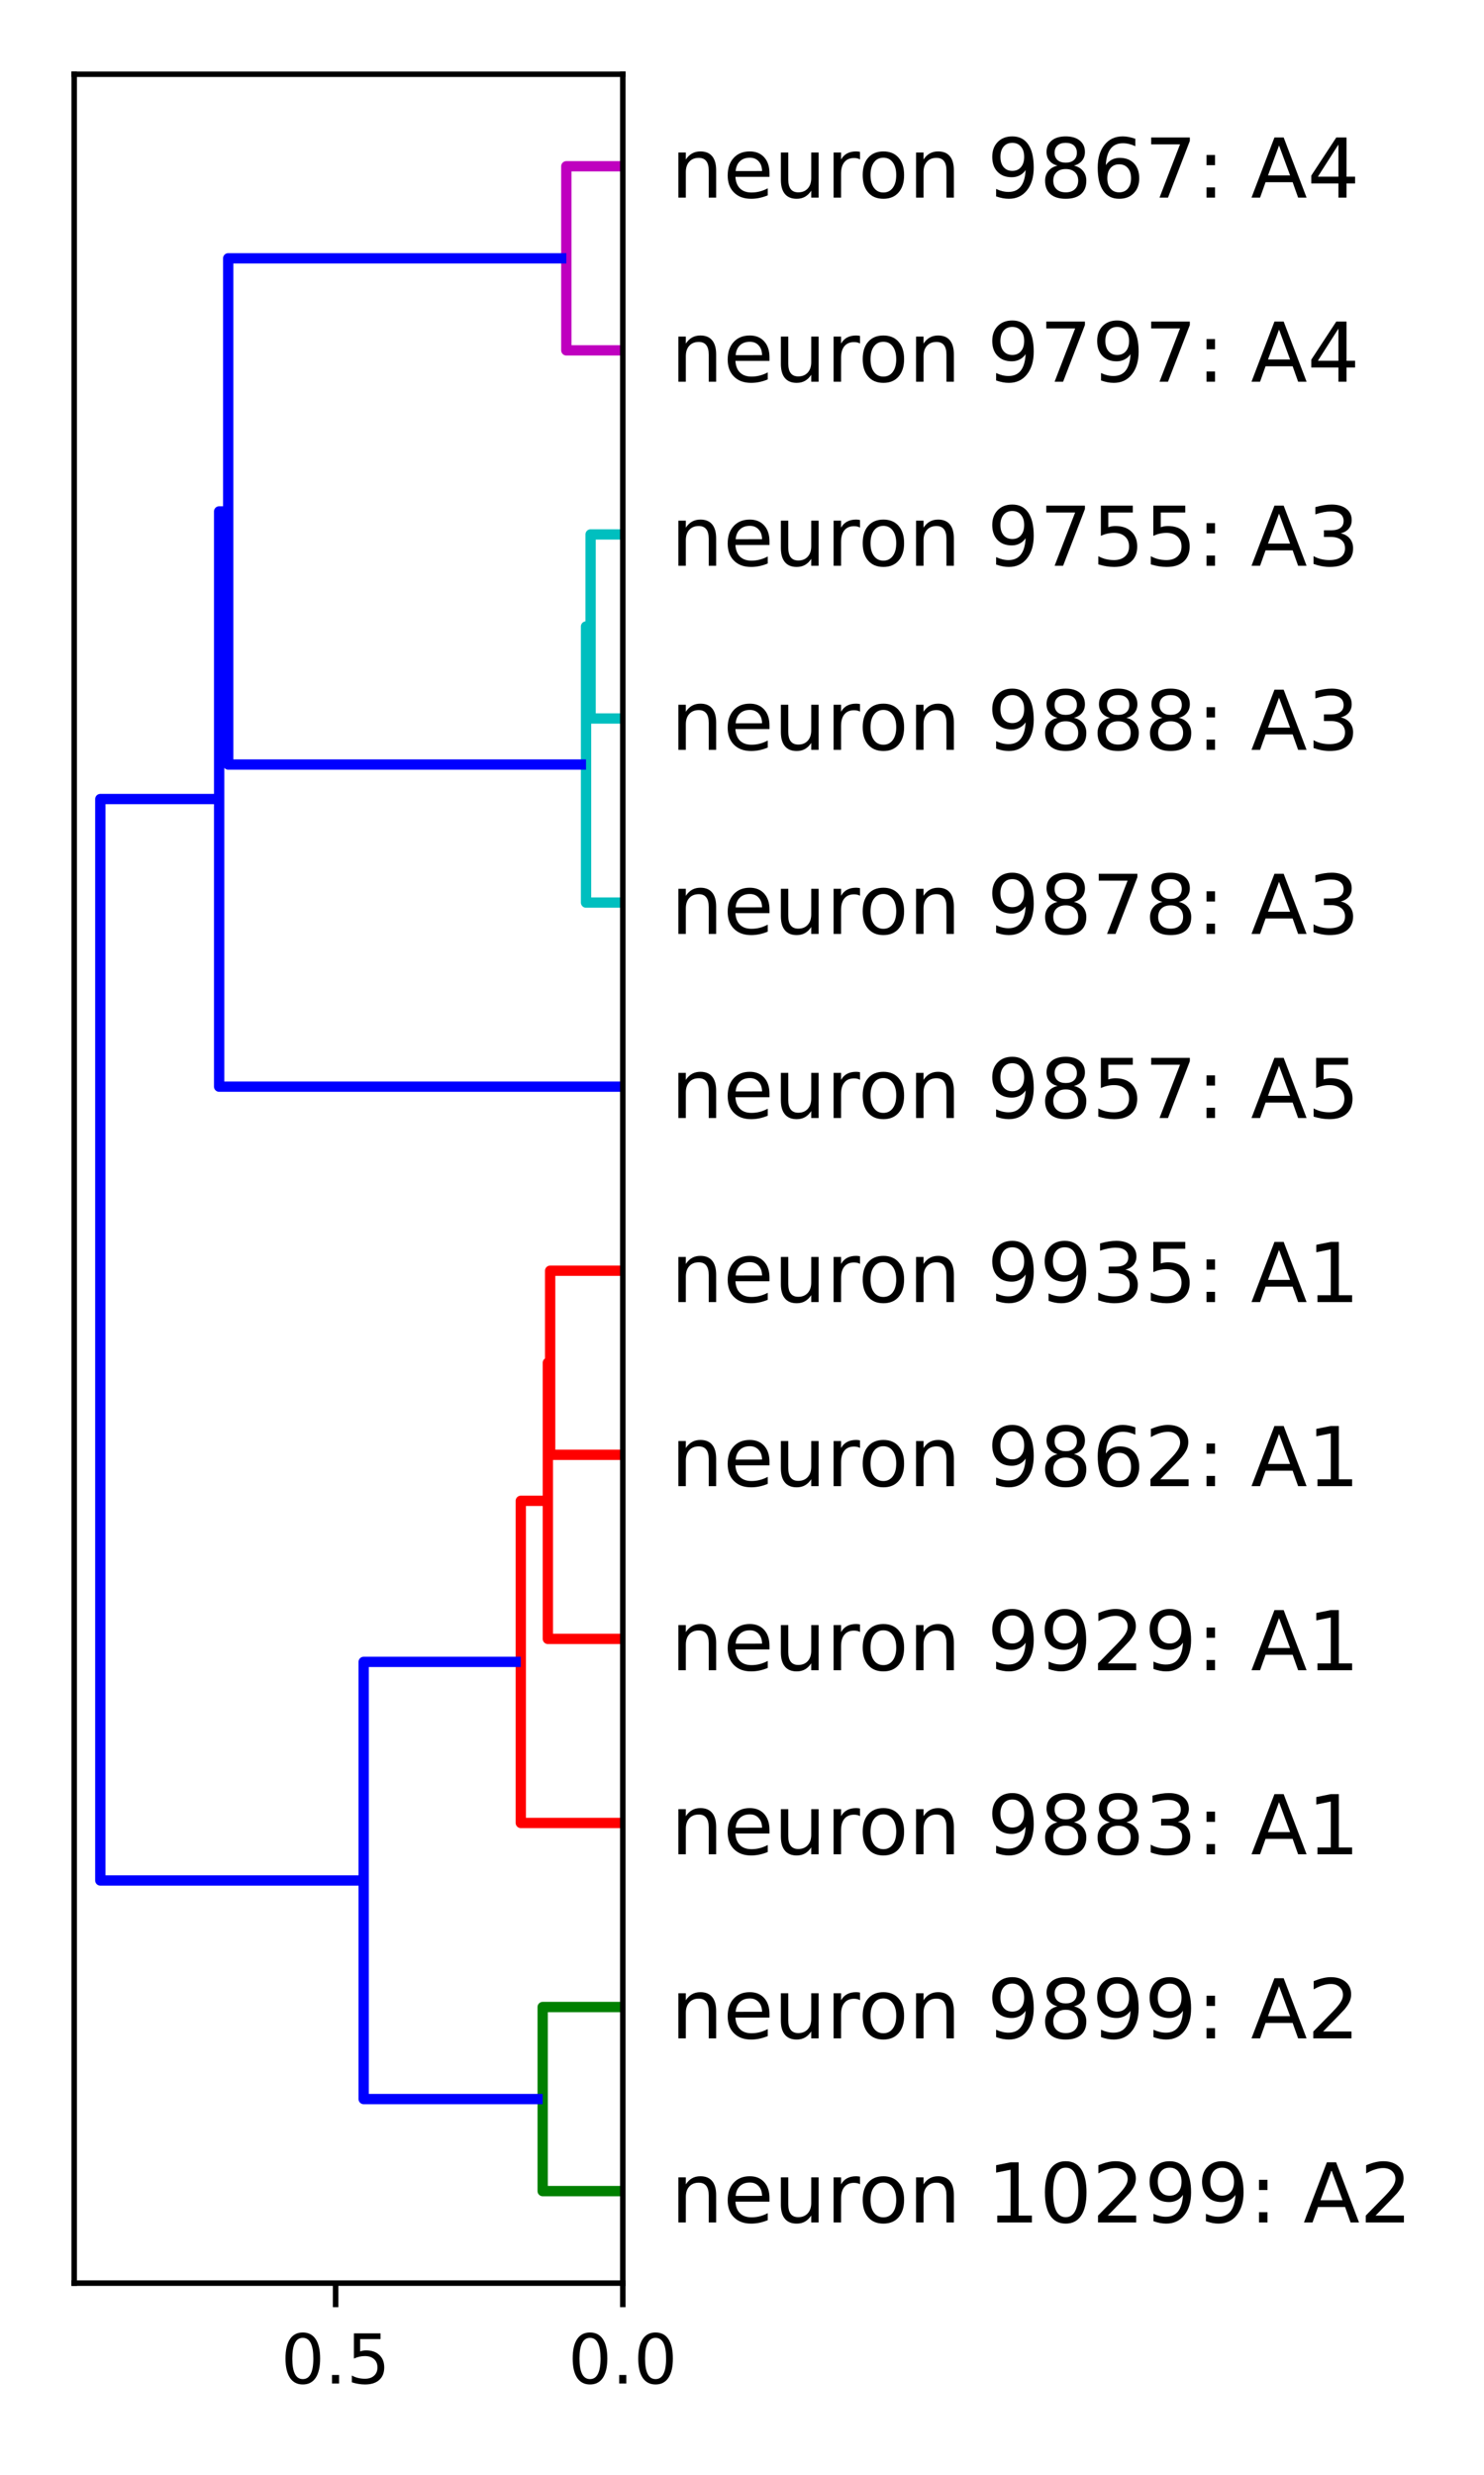 <?xml version="1.0" encoding="utf-8" standalone="no"?>
<!DOCTYPE svg PUBLIC "-//W3C//DTD SVG 1.1//EN"
  "http://www.w3.org/Graphics/SVG/1.1/DTD/svg11.dtd">
<!-- Created with matplotlib (https://matplotlib.org/) -->
<svg height="360pt" version="1.1" viewBox="0 0 216 360" width="216pt" xmlns="http://www.w3.org/2000/svg" xmlns:xlink="http://www.w3.org/1999/xlink">
 <defs>
  <style type="text/css">*{stroke-linecap:butt;stroke-linejoin:round;}</style>
 </defs>
 <g id="figure_1">
  <g id="patch_1">
   <path d="M 0 360 
L 216 360 
L 216 0 
L 0 0 
z
" style="fill:#ffffff;"/>
  </g>
  <g id="axes_1">
   <g id="patch_2">
    <path d="M 10.8 332.12 
L 90.65 332.12 
L 90.65 10.8 
L 10.8 10.8 
z
" style="fill:#ffffff;"/>
   </g>
   <g id="matplotlib.axis_1">
    <g id="xtick_1">
     <g id="line2d_1">
      <defs>
       <path d="M 0 0 
L 0 3.5 
" id="m637ecc95ac" style="stroke:#000000;stroke-width:0.8;"/>
      </defs>
      <g>
       <use style="stroke:#000000;stroke-width:0.8;" x="90.65" xlink:href="#m637ecc95ac" y="332.12"/>
      </g>
     </g>
     <g id="text_1">
      <!-- 0.0 -->
      <g transform="translate(82.698 346.718)scale(0.1 -0.1)">
       <defs>
        <path d="M 31.781 66.406 
Q 24.172 66.406 20.328 58.906 
Q 16.5 51.422 16.5 36.375 
Q 16.5 21.391 20.328 13.891 
Q 24.172 6.391 31.781 6.391 
Q 39.453 6.391 43.281 13.891 
Q 47.125 21.391 47.125 36.375 
Q 47.125 51.422 43.281 58.906 
Q 39.453 66.406 31.781 66.406 
z
M 31.781 74.219 
Q 44.047 74.219 50.516 64.516 
Q 56.984 54.828 56.984 36.375 
Q 56.984 17.969 50.516 8.266 
Q 44.047 -1.422 31.781 -1.422 
Q 19.531 -1.422 13.062 8.266 
Q 6.594 17.969 6.594 36.375 
Q 6.594 54.828 13.062 64.516 
Q 19.531 74.219 31.781 74.219 
z
" id="DejaVuSans-48"/>
        <path d="M 10.688 12.406 
L 21 12.406 
L 21 0 
L 10.688 0 
z
" id="DejaVuSans-46"/>
       </defs>
       <use xlink:href="#DejaVuSans-48"/>
       <use x="63.623" xlink:href="#DejaVuSans-46"/>
       <use x="95.41" xlink:href="#DejaVuSans-48"/>
      </g>
     </g>
    </g>
    <g id="xtick_2">
     <g id="line2d_2">
      <g>
       <use style="stroke:#000000;stroke-width:0.8;" x="48.847" xlink:href="#m637ecc95ac" y="332.12"/>
      </g>
     </g>
     <g id="text_2">
      <!-- 0.5 -->
      <g transform="translate(40.896 346.718)scale(0.1 -0.1)">
       <defs>
        <path d="M 10.797 72.906 
L 49.516 72.906 
L 49.516 64.594 
L 19.828 64.594 
L 19.828 46.734 
Q 21.969 47.469 24.109 47.828 
Q 26.266 48.188 28.422 48.188 
Q 40.625 48.188 47.75 41.5 
Q 54.891 34.812 54.891 23.391 
Q 54.891 11.625 47.562 5.094 
Q 40.234 -1.422 26.906 -1.422 
Q 22.312 -1.422 17.547 -0.641 
Q 12.797 0.141 7.719 1.703 
L 7.719 11.625 
Q 12.109 9.234 16.797 8.062 
Q 21.484 6.891 26.703 6.891 
Q 35.156 6.891 40.078 11.328 
Q 45.016 15.766 45.016 23.391 
Q 45.016 31 40.078 35.438 
Q 35.156 39.891 26.703 39.891 
Q 22.75 39.891 18.812 39.016 
Q 14.891 38.141 10.797 36.281 
z
" id="DejaVuSans-53"/>
       </defs>
       <use xlink:href="#DejaVuSans-48"/>
       <use x="63.623" xlink:href="#DejaVuSans-46"/>
       <use x="95.41" xlink:href="#DejaVuSans-53"/>
      </g>
     </g>
    </g>
   </g>
   <g id="matplotlib.axis_2">
    <g id="ytick_1">
     <g id="text_3">
      <!-- neuron 10299: A2 -->
      <g transform="translate(97.65 323.291)scale(0.12 -0.12)">
       <defs>
        <path d="M 54.891 33.016 
L 54.891 0 
L 45.906 0 
L 45.906 32.719 
Q 45.906 40.484 42.875 44.328 
Q 39.844 48.188 33.797 48.188 
Q 26.516 48.188 22.312 43.547 
Q 18.109 38.922 18.109 30.906 
L 18.109 0 
L 9.078 0 
L 9.078 54.688 
L 18.109 54.688 
L 18.109 46.188 
Q 21.344 51.125 25.703 53.562 
Q 30.078 56 35.797 56 
Q 45.219 56 50.047 50.172 
Q 54.891 44.344 54.891 33.016 
z
" id="DejaVuSans-110"/>
        <path d="M 56.203 29.594 
L 56.203 25.203 
L 14.891 25.203 
Q 15.484 15.922 20.484 11.062 
Q 25.484 6.203 34.422 6.203 
Q 39.594 6.203 44.453 7.469 
Q 49.312 8.734 54.109 11.281 
L 54.109 2.781 
Q 49.266 0.734 44.188 -0.344 
Q 39.109 -1.422 33.891 -1.422 
Q 20.797 -1.422 13.156 6.188 
Q 5.516 13.812 5.516 26.812 
Q 5.516 40.234 12.766 48.109 
Q 20.016 56 32.328 56 
Q 43.359 56 49.781 48.891 
Q 56.203 41.797 56.203 29.594 
z
M 47.219 32.234 
Q 47.125 39.594 43.094 43.984 
Q 39.062 48.391 32.422 48.391 
Q 24.906 48.391 20.391 44.141 
Q 15.875 39.891 15.188 32.172 
z
" id="DejaVuSans-101"/>
        <path d="M 8.5 21.578 
L 8.5 54.688 
L 17.484 54.688 
L 17.484 21.922 
Q 17.484 14.156 20.5 10.266 
Q 23.531 6.391 29.594 6.391 
Q 36.859 6.391 41.078 11.031 
Q 45.312 15.672 45.312 23.688 
L 45.312 54.688 
L 54.297 54.688 
L 54.297 0 
L 45.312 0 
L 45.312 8.406 
Q 42.047 3.422 37.719 1 
Q 33.406 -1.422 27.688 -1.422 
Q 18.266 -1.422 13.375 4.438 
Q 8.5 10.297 8.5 21.578 
z
M 31.109 56 
z
" id="DejaVuSans-117"/>
        <path d="M 41.109 46.297 
Q 39.594 47.172 37.812 47.578 
Q 36.031 48 33.891 48 
Q 26.266 48 22.188 43.047 
Q 18.109 38.094 18.109 28.812 
L 18.109 0 
L 9.078 0 
L 9.078 54.688 
L 18.109 54.688 
L 18.109 46.188 
Q 20.953 51.172 25.484 53.578 
Q 30.031 56 36.531 56 
Q 37.453 56 38.578 55.875 
Q 39.703 55.766 41.062 55.516 
z
" id="DejaVuSans-114"/>
        <path d="M 30.609 48.391 
Q 23.391 48.391 19.188 42.75 
Q 14.984 37.109 14.984 27.297 
Q 14.984 17.484 19.156 11.844 
Q 23.344 6.203 30.609 6.203 
Q 37.797 6.203 41.984 11.859 
Q 46.188 17.531 46.188 27.297 
Q 46.188 37.016 41.984 42.703 
Q 37.797 48.391 30.609 48.391 
z
M 30.609 56 
Q 42.328 56 49.016 48.375 
Q 55.719 40.766 55.719 27.297 
Q 55.719 13.875 49.016 6.219 
Q 42.328 -1.422 30.609 -1.422 
Q 18.844 -1.422 12.172 6.219 
Q 5.516 13.875 5.516 27.297 
Q 5.516 40.766 12.172 48.375 
Q 18.844 56 30.609 56 
z
" id="DejaVuSans-111"/>
        <path id="DejaVuSans-32"/>
        <path d="M 12.406 8.297 
L 28.516 8.297 
L 28.516 63.922 
L 10.984 60.406 
L 10.984 69.391 
L 28.422 72.906 
L 38.281 72.906 
L 38.281 8.297 
L 54.391 8.297 
L 54.391 0 
L 12.406 0 
z
" id="DejaVuSans-49"/>
        <path d="M 19.188 8.297 
L 53.609 8.297 
L 53.609 0 
L 7.328 0 
L 7.328 8.297 
Q 12.938 14.109 22.625 23.891 
Q 32.328 33.688 34.812 36.531 
Q 39.547 41.844 41.422 45.531 
Q 43.312 49.219 43.312 52.781 
Q 43.312 58.594 39.234 62.25 
Q 35.156 65.922 28.609 65.922 
Q 23.969 65.922 18.812 64.312 
Q 13.672 62.703 7.812 59.422 
L 7.812 69.391 
Q 13.766 71.781 18.938 73 
Q 24.125 74.219 28.422 74.219 
Q 39.75 74.219 46.484 68.547 
Q 53.219 62.891 53.219 53.422 
Q 53.219 48.922 51.531 44.891 
Q 49.859 40.875 45.406 35.406 
Q 44.188 33.984 37.641 27.219 
Q 31.109 20.453 19.188 8.297 
z
" id="DejaVuSans-50"/>
        <path d="M 10.984 1.516 
L 10.984 10.5 
Q 14.703 8.734 18.5 7.812 
Q 22.312 6.891 25.984 6.891 
Q 35.75 6.891 40.891 13.453 
Q 46.047 20.016 46.781 33.406 
Q 43.953 29.203 39.594 26.953 
Q 35.25 24.703 29.984 24.703 
Q 19.047 24.703 12.672 31.312 
Q 6.297 37.938 6.297 49.422 
Q 6.297 60.641 12.938 67.422 
Q 19.578 74.219 30.609 74.219 
Q 43.266 74.219 49.922 64.516 
Q 56.594 54.828 56.594 36.375 
Q 56.594 19.141 48.406 8.859 
Q 40.234 -1.422 26.422 -1.422 
Q 22.703 -1.422 18.891 -0.688 
Q 15.094 0.047 10.984 1.516 
z
M 30.609 32.422 
Q 37.25 32.422 41.125 36.953 
Q 45.016 41.5 45.016 49.422 
Q 45.016 57.281 41.125 61.844 
Q 37.25 66.406 30.609 66.406 
Q 23.969 66.406 20.094 61.844 
Q 16.219 57.281 16.219 49.422 
Q 16.219 41.5 20.094 36.953 
Q 23.969 32.422 30.609 32.422 
z
" id="DejaVuSans-57"/>
        <path d="M 11.719 12.406 
L 22.016 12.406 
L 22.016 0 
L 11.719 0 
z
M 11.719 51.703 
L 22.016 51.703 
L 22.016 39.312 
L 11.719 39.312 
z
" id="DejaVuSans-58"/>
        <path d="M 34.188 63.188 
L 20.797 26.906 
L 47.609 26.906 
z
M 28.609 72.906 
L 39.797 72.906 
L 67.578 0 
L 57.328 0 
L 50.688 18.703 
L 17.828 18.703 
L 11.188 0 
L 0.781 0 
z
" id="DejaVuSans-65"/>
       </defs>
       <use xlink:href="#DejaVuSans-110"/>
       <use x="63.379" xlink:href="#DejaVuSans-101"/>
       <use x="124.902" xlink:href="#DejaVuSans-117"/>
       <use x="188.281" xlink:href="#DejaVuSans-114"/>
       <use x="227.145" xlink:href="#DejaVuSans-111"/>
       <use x="288.326" xlink:href="#DejaVuSans-110"/>
       <use x="351.705" xlink:href="#DejaVuSans-32"/>
       <use x="383.492" xlink:href="#DejaVuSans-49"/>
       <use x="447.115" xlink:href="#DejaVuSans-48"/>
       <use x="510.738" xlink:href="#DejaVuSans-50"/>
       <use x="574.361" xlink:href="#DejaVuSans-57"/>
       <use x="637.984" xlink:href="#DejaVuSans-57"/>
       <use x="701.607" xlink:href="#DejaVuSans-58"/>
       <use x="735.299" xlink:href="#DejaVuSans-32"/>
       <use x="767.086" xlink:href="#DejaVuSans-65"/>
       <use x="835.494" xlink:href="#DejaVuSans-50"/>
      </g>
     </g>
    </g>
    <g id="ytick_2">
     <g id="text_4">
      <!-- neuron 9899: A2 -->
      <g transform="translate(97.65 296.514)scale(0.12 -0.12)">
       <defs>
        <path d="M 31.781 34.625 
Q 24.75 34.625 20.719 30.859 
Q 16.703 27.094 16.703 20.516 
Q 16.703 13.922 20.719 10.156 
Q 24.75 6.391 31.781 6.391 
Q 38.812 6.391 42.859 10.172 
Q 46.922 13.969 46.922 20.516 
Q 46.922 27.094 42.891 30.859 
Q 38.875 34.625 31.781 34.625 
z
M 21.922 38.812 
Q 15.578 40.375 12.031 44.719 
Q 8.5 49.078 8.5 55.328 
Q 8.5 64.062 14.719 69.141 
Q 20.953 74.219 31.781 74.219 
Q 42.672 74.219 48.875 69.141 
Q 55.078 64.062 55.078 55.328 
Q 55.078 49.078 51.531 44.719 
Q 48 40.375 41.703 38.812 
Q 48.828 37.156 52.797 32.312 
Q 56.781 27.484 56.781 20.516 
Q 56.781 9.906 50.312 4.234 
Q 43.844 -1.422 31.781 -1.422 
Q 19.734 -1.422 13.25 4.234 
Q 6.781 9.906 6.781 20.516 
Q 6.781 27.484 10.781 32.312 
Q 14.797 37.156 21.922 38.812 
z
M 18.312 54.391 
Q 18.312 48.734 21.844 45.562 
Q 25.391 42.391 31.781 42.391 
Q 38.141 42.391 41.719 45.562 
Q 45.312 48.734 45.312 54.391 
Q 45.312 60.062 41.719 63.234 
Q 38.141 66.406 31.781 66.406 
Q 25.391 66.406 21.844 63.234 
Q 18.312 60.062 18.312 54.391 
z
" id="DejaVuSans-56"/>
       </defs>
       <use xlink:href="#DejaVuSans-110"/>
       <use x="63.379" xlink:href="#DejaVuSans-101"/>
       <use x="124.902" xlink:href="#DejaVuSans-117"/>
       <use x="188.281" xlink:href="#DejaVuSans-114"/>
       <use x="227.145" xlink:href="#DejaVuSans-111"/>
       <use x="288.326" xlink:href="#DejaVuSans-110"/>
       <use x="351.705" xlink:href="#DejaVuSans-32"/>
       <use x="383.492" xlink:href="#DejaVuSans-57"/>
       <use x="447.115" xlink:href="#DejaVuSans-56"/>
       <use x="510.738" xlink:href="#DejaVuSans-57"/>
       <use x="574.361" xlink:href="#DejaVuSans-57"/>
       <use x="637.984" xlink:href="#DejaVuSans-58"/>
       <use x="671.676" xlink:href="#DejaVuSans-32"/>
       <use x="703.463" xlink:href="#DejaVuSans-65"/>
       <use x="771.871" xlink:href="#DejaVuSans-50"/>
      </g>
     </g>
    </g>
    <g id="ytick_3">
     <g id="text_5">
      <!-- neuron 9883: A1 -->
      <g transform="translate(97.65 269.737)scale(0.12 -0.12)">
       <defs>
        <path d="M 40.578 39.312 
Q 47.656 37.797 51.625 33 
Q 55.609 28.219 55.609 21.188 
Q 55.609 10.406 48.188 4.484 
Q 40.766 -1.422 27.094 -1.422 
Q 22.516 -1.422 17.656 -0.516 
Q 12.797 0.391 7.625 2.203 
L 7.625 11.719 
Q 11.719 9.328 16.594 8.109 
Q 21.484 6.891 26.812 6.891 
Q 36.078 6.891 40.938 10.547 
Q 45.797 14.203 45.797 21.188 
Q 45.797 27.641 41.281 31.266 
Q 36.766 34.906 28.719 34.906 
L 20.219 34.906 
L 20.219 43.016 
L 29.109 43.016 
Q 36.375 43.016 40.234 45.922 
Q 44.094 48.828 44.094 54.297 
Q 44.094 59.906 40.109 62.906 
Q 36.141 65.922 28.719 65.922 
Q 24.656 65.922 20.016 65.031 
Q 15.375 64.156 9.812 62.312 
L 9.812 71.094 
Q 15.438 72.656 20.344 73.438 
Q 25.25 74.219 29.594 74.219 
Q 40.828 74.219 47.359 69.109 
Q 53.906 64.016 53.906 55.328 
Q 53.906 49.266 50.438 45.094 
Q 46.969 40.922 40.578 39.312 
z
" id="DejaVuSans-51"/>
       </defs>
       <use xlink:href="#DejaVuSans-110"/>
       <use x="63.379" xlink:href="#DejaVuSans-101"/>
       <use x="124.902" xlink:href="#DejaVuSans-117"/>
       <use x="188.281" xlink:href="#DejaVuSans-114"/>
       <use x="227.145" xlink:href="#DejaVuSans-111"/>
       <use x="288.326" xlink:href="#DejaVuSans-110"/>
       <use x="351.705" xlink:href="#DejaVuSans-32"/>
       <use x="383.492" xlink:href="#DejaVuSans-57"/>
       <use x="447.115" xlink:href="#DejaVuSans-56"/>
       <use x="510.738" xlink:href="#DejaVuSans-56"/>
       <use x="574.361" xlink:href="#DejaVuSans-51"/>
       <use x="637.984" xlink:href="#DejaVuSans-58"/>
       <use x="671.676" xlink:href="#DejaVuSans-32"/>
       <use x="703.463" xlink:href="#DejaVuSans-65"/>
       <use x="771.871" xlink:href="#DejaVuSans-49"/>
      </g>
     </g>
    </g>
    <g id="ytick_4">
     <g id="text_6">
      <!-- neuron 9929: A1 -->
      <g transform="translate(97.65 242.961)scale(0.12 -0.12)">
       <use xlink:href="#DejaVuSans-110"/>
       <use x="63.379" xlink:href="#DejaVuSans-101"/>
       <use x="124.902" xlink:href="#DejaVuSans-117"/>
       <use x="188.281" xlink:href="#DejaVuSans-114"/>
       <use x="227.145" xlink:href="#DejaVuSans-111"/>
       <use x="288.326" xlink:href="#DejaVuSans-110"/>
       <use x="351.705" xlink:href="#DejaVuSans-32"/>
       <use x="383.492" xlink:href="#DejaVuSans-57"/>
       <use x="447.115" xlink:href="#DejaVuSans-57"/>
       <use x="510.738" xlink:href="#DejaVuSans-50"/>
       <use x="574.361" xlink:href="#DejaVuSans-57"/>
       <use x="637.984" xlink:href="#DejaVuSans-58"/>
       <use x="671.676" xlink:href="#DejaVuSans-32"/>
       <use x="703.463" xlink:href="#DejaVuSans-65"/>
       <use x="771.871" xlink:href="#DejaVuSans-49"/>
      </g>
     </g>
    </g>
    <g id="ytick_5">
     <g id="text_7">
      <!-- neuron 9862: A1 -->
      <g transform="translate(97.65 216.184)scale(0.12 -0.12)">
       <defs>
        <path d="M 33.016 40.375 
Q 26.375 40.375 22.484 35.828 
Q 18.609 31.297 18.609 23.391 
Q 18.609 15.531 22.484 10.953 
Q 26.375 6.391 33.016 6.391 
Q 39.656 6.391 43.531 10.953 
Q 47.406 15.531 47.406 23.391 
Q 47.406 31.297 43.531 35.828 
Q 39.656 40.375 33.016 40.375 
z
M 52.594 71.297 
L 52.594 62.312 
Q 48.875 64.062 45.094 64.984 
Q 41.312 65.922 37.594 65.922 
Q 27.828 65.922 22.672 59.328 
Q 17.531 52.734 16.797 39.406 
Q 19.672 43.656 24.016 45.922 
Q 28.375 48.188 33.594 48.188 
Q 44.578 48.188 50.953 41.516 
Q 57.328 34.859 57.328 23.391 
Q 57.328 12.156 50.688 5.359 
Q 44.047 -1.422 33.016 -1.422 
Q 20.359 -1.422 13.672 8.266 
Q 6.984 17.969 6.984 36.375 
Q 6.984 53.656 15.188 63.938 
Q 23.391 74.219 37.203 74.219 
Q 40.922 74.219 44.703 73.484 
Q 48.484 72.75 52.594 71.297 
z
" id="DejaVuSans-54"/>
       </defs>
       <use xlink:href="#DejaVuSans-110"/>
       <use x="63.379" xlink:href="#DejaVuSans-101"/>
       <use x="124.902" xlink:href="#DejaVuSans-117"/>
       <use x="188.281" xlink:href="#DejaVuSans-114"/>
       <use x="227.145" xlink:href="#DejaVuSans-111"/>
       <use x="288.326" xlink:href="#DejaVuSans-110"/>
       <use x="351.705" xlink:href="#DejaVuSans-32"/>
       <use x="383.492" xlink:href="#DejaVuSans-57"/>
       <use x="447.115" xlink:href="#DejaVuSans-56"/>
       <use x="510.738" xlink:href="#DejaVuSans-54"/>
       <use x="574.361" xlink:href="#DejaVuSans-50"/>
       <use x="637.984" xlink:href="#DejaVuSans-58"/>
       <use x="671.676" xlink:href="#DejaVuSans-32"/>
       <use x="703.463" xlink:href="#DejaVuSans-65"/>
       <use x="771.871" xlink:href="#DejaVuSans-49"/>
      </g>
     </g>
    </g>
    <g id="ytick_6">
     <g id="text_8">
      <!-- neuron 9935: A1 -->
      <g transform="translate(97.65 189.407)scale(0.12 -0.12)">
       <use xlink:href="#DejaVuSans-110"/>
       <use x="63.379" xlink:href="#DejaVuSans-101"/>
       <use x="124.902" xlink:href="#DejaVuSans-117"/>
       <use x="188.281" xlink:href="#DejaVuSans-114"/>
       <use x="227.145" xlink:href="#DejaVuSans-111"/>
       <use x="288.326" xlink:href="#DejaVuSans-110"/>
       <use x="351.705" xlink:href="#DejaVuSans-32"/>
       <use x="383.492" xlink:href="#DejaVuSans-57"/>
       <use x="447.115" xlink:href="#DejaVuSans-57"/>
       <use x="510.738" xlink:href="#DejaVuSans-51"/>
       <use x="574.361" xlink:href="#DejaVuSans-53"/>
       <use x="637.984" xlink:href="#DejaVuSans-58"/>
       <use x="671.676" xlink:href="#DejaVuSans-32"/>
       <use x="703.463" xlink:href="#DejaVuSans-65"/>
       <use x="771.871" xlink:href="#DejaVuSans-49"/>
      </g>
     </g>
    </g>
    <g id="ytick_7">
     <g id="text_9">
      <!-- neuron 9857: A5 -->
      <g transform="translate(97.65 162.631)scale(0.12 -0.12)">
       <defs>
        <path d="M 8.203 72.906 
L 55.078 72.906 
L 55.078 68.703 
L 28.609 0 
L 18.312 0 
L 43.219 64.594 
L 8.203 64.594 
z
" id="DejaVuSans-55"/>
       </defs>
       <use xlink:href="#DejaVuSans-110"/>
       <use x="63.379" xlink:href="#DejaVuSans-101"/>
       <use x="124.902" xlink:href="#DejaVuSans-117"/>
       <use x="188.281" xlink:href="#DejaVuSans-114"/>
       <use x="227.145" xlink:href="#DejaVuSans-111"/>
       <use x="288.326" xlink:href="#DejaVuSans-110"/>
       <use x="351.705" xlink:href="#DejaVuSans-32"/>
       <use x="383.492" xlink:href="#DejaVuSans-57"/>
       <use x="447.115" xlink:href="#DejaVuSans-56"/>
       <use x="510.738" xlink:href="#DejaVuSans-53"/>
       <use x="574.361" xlink:href="#DejaVuSans-55"/>
       <use x="637.984" xlink:href="#DejaVuSans-58"/>
       <use x="671.676" xlink:href="#DejaVuSans-32"/>
       <use x="703.463" xlink:href="#DejaVuSans-65"/>
       <use x="771.871" xlink:href="#DejaVuSans-53"/>
      </g>
     </g>
    </g>
    <g id="ytick_8">
     <g id="text_10">
      <!-- neuron 9878: A3 -->
      <g transform="translate(97.65 135.854)scale(0.12 -0.12)">
       <use xlink:href="#DejaVuSans-110"/>
       <use x="63.379" xlink:href="#DejaVuSans-101"/>
       <use x="124.902" xlink:href="#DejaVuSans-117"/>
       <use x="188.281" xlink:href="#DejaVuSans-114"/>
       <use x="227.145" xlink:href="#DejaVuSans-111"/>
       <use x="288.326" xlink:href="#DejaVuSans-110"/>
       <use x="351.705" xlink:href="#DejaVuSans-32"/>
       <use x="383.492" xlink:href="#DejaVuSans-57"/>
       <use x="447.115" xlink:href="#DejaVuSans-56"/>
       <use x="510.738" xlink:href="#DejaVuSans-55"/>
       <use x="574.361" xlink:href="#DejaVuSans-56"/>
       <use x="637.984" xlink:href="#DejaVuSans-58"/>
       <use x="671.676" xlink:href="#DejaVuSans-32"/>
       <use x="703.463" xlink:href="#DejaVuSans-65"/>
       <use x="771.871" xlink:href="#DejaVuSans-51"/>
      </g>
     </g>
    </g>
    <g id="ytick_9">
     <g id="text_11">
      <!-- neuron 9888: A3 -->
      <g transform="translate(97.65 109.077)scale(0.12 -0.12)">
       <use xlink:href="#DejaVuSans-110"/>
       <use x="63.379" xlink:href="#DejaVuSans-101"/>
       <use x="124.902" xlink:href="#DejaVuSans-117"/>
       <use x="188.281" xlink:href="#DejaVuSans-114"/>
       <use x="227.145" xlink:href="#DejaVuSans-111"/>
       <use x="288.326" xlink:href="#DejaVuSans-110"/>
       <use x="351.705" xlink:href="#DejaVuSans-32"/>
       <use x="383.492" xlink:href="#DejaVuSans-57"/>
       <use x="447.115" xlink:href="#DejaVuSans-56"/>
       <use x="510.738" xlink:href="#DejaVuSans-56"/>
       <use x="574.361" xlink:href="#DejaVuSans-56"/>
       <use x="637.984" xlink:href="#DejaVuSans-58"/>
       <use x="671.676" xlink:href="#DejaVuSans-32"/>
       <use x="703.463" xlink:href="#DejaVuSans-65"/>
       <use x="771.871" xlink:href="#DejaVuSans-51"/>
      </g>
     </g>
    </g>
    <g id="ytick_10">
     <g id="text_12">
      <!-- neuron 9755: A3 -->
      <g transform="translate(97.65 82.301)scale(0.12 -0.12)">
       <use xlink:href="#DejaVuSans-110"/>
       <use x="63.379" xlink:href="#DejaVuSans-101"/>
       <use x="124.902" xlink:href="#DejaVuSans-117"/>
       <use x="188.281" xlink:href="#DejaVuSans-114"/>
       <use x="227.145" xlink:href="#DejaVuSans-111"/>
       <use x="288.326" xlink:href="#DejaVuSans-110"/>
       <use x="351.705" xlink:href="#DejaVuSans-32"/>
       <use x="383.492" xlink:href="#DejaVuSans-57"/>
       <use x="447.115" xlink:href="#DejaVuSans-55"/>
       <use x="510.738" xlink:href="#DejaVuSans-53"/>
       <use x="574.361" xlink:href="#DejaVuSans-53"/>
       <use x="637.984" xlink:href="#DejaVuSans-58"/>
       <use x="671.676" xlink:href="#DejaVuSans-32"/>
       <use x="703.463" xlink:href="#DejaVuSans-65"/>
       <use x="771.871" xlink:href="#DejaVuSans-51"/>
      </g>
     </g>
    </g>
    <g id="ytick_11">
     <g id="text_13">
      <!-- neuron 9797: A4 -->
      <g transform="translate(97.65 55.524)scale(0.12 -0.12)">
       <defs>
        <path d="M 37.797 64.312 
L 12.891 25.391 
L 37.797 25.391 
z
M 35.203 72.906 
L 47.609 72.906 
L 47.609 25.391 
L 58.016 25.391 
L 58.016 17.188 
L 47.609 17.188 
L 47.609 0 
L 37.797 0 
L 37.797 17.188 
L 4.891 17.188 
L 4.891 26.703 
z
" id="DejaVuSans-52"/>
       </defs>
       <use xlink:href="#DejaVuSans-110"/>
       <use x="63.379" xlink:href="#DejaVuSans-101"/>
       <use x="124.902" xlink:href="#DejaVuSans-117"/>
       <use x="188.281" xlink:href="#DejaVuSans-114"/>
       <use x="227.145" xlink:href="#DejaVuSans-111"/>
       <use x="288.326" xlink:href="#DejaVuSans-110"/>
       <use x="351.705" xlink:href="#DejaVuSans-32"/>
       <use x="383.492" xlink:href="#DejaVuSans-57"/>
       <use x="447.115" xlink:href="#DejaVuSans-55"/>
       <use x="510.738" xlink:href="#DejaVuSans-57"/>
       <use x="574.361" xlink:href="#DejaVuSans-55"/>
       <use x="637.984" xlink:href="#DejaVuSans-58"/>
       <use x="671.676" xlink:href="#DejaVuSans-32"/>
       <use x="703.463" xlink:href="#DejaVuSans-65"/>
       <use x="771.871" xlink:href="#DejaVuSans-52"/>
      </g>
     </g>
    </g>
    <g id="ytick_12">
     <g id="text_14">
      <!-- neuron 9867: A4 -->
      <g transform="translate(97.65 28.747)scale(0.12 -0.12)">
       <use xlink:href="#DejaVuSans-110"/>
       <use x="63.379" xlink:href="#DejaVuSans-101"/>
       <use x="124.902" xlink:href="#DejaVuSans-117"/>
       <use x="188.281" xlink:href="#DejaVuSans-114"/>
       <use x="227.145" xlink:href="#DejaVuSans-111"/>
       <use x="288.326" xlink:href="#DejaVuSans-110"/>
       <use x="351.705" xlink:href="#DejaVuSans-32"/>
       <use x="383.492" xlink:href="#DejaVuSans-57"/>
       <use x="447.115" xlink:href="#DejaVuSans-56"/>
       <use x="510.738" xlink:href="#DejaVuSans-54"/>
       <use x="574.361" xlink:href="#DejaVuSans-55"/>
       <use x="637.984" xlink:href="#DejaVuSans-58"/>
       <use x="671.676" xlink:href="#DejaVuSans-32"/>
       <use x="703.463" xlink:href="#DejaVuSans-65"/>
       <use x="771.871" xlink:href="#DejaVuSans-52"/>
      </g>
     </g>
    </g>
   </g>
   <g id="LineCollection_1">
    <path clip-path="url(#pf94d10ec71)" d="M 90.65 318.732 
L 78.988 318.732 
L 78.988 291.955 
L 90.65 291.955 
" style="fill:none;stroke:#008000;stroke-width:1.5;"/>
   </g>
   <g id="LineCollection_2">
    <path clip-path="url(#pf94d10ec71)" d="M 90.65 211.625 
L 80.076 211.625 
L 80.076 184.848 
L 90.65 184.848 
" style="fill:none;stroke:#ff0000;stroke-width:1.5;"/>
    <path clip-path="url(#pf94d10ec71)" d="M 90.65 238.402 
L 79.741 238.402 
L 79.741 198.237 
L 80.076 198.237 
" style="fill:none;stroke:#ff0000;stroke-width:1.5;"/>
    <path clip-path="url(#pf94d10ec71)" d="M 90.65 265.178 
L 75.805 265.178 
L 75.805 218.319 
L 79.741 218.319 
" style="fill:none;stroke:#ff0000;stroke-width:1.5;"/>
   </g>
   <g id="LineCollection_3">
    <path clip-path="url(#pf94d10ec71)" d="M 90.65 104.518 
L 85.964 104.518 
L 85.964 77.742 
L 90.65 77.742 
" style="fill:none;stroke:#00bfbf;stroke-width:1.5;"/>
    <path clip-path="url(#pf94d10ec71)" d="M 90.65 131.295 
L 85.299 131.295 
L 85.299 91.13 
L 85.964 91.13 
" style="fill:none;stroke:#00bfbf;stroke-width:1.5;"/>
   </g>
   <g id="LineCollection_4">
    <path clip-path="url(#pf94d10ec71)" d="M 90.65 50.965 
L 82.43 50.965 
L 82.43 24.188 
L 90.65 24.188 
" style="fill:none;stroke:#bf00bf;stroke-width:1.5;"/>
   </g>
   <g id="LineCollection_5">
    <path clip-path="url(#pf94d10ec71)" d="M 78.988 305.343 
L 52.934 305.343 
L 52.934 241.749 
L 75.805 241.749 
" style="fill:none;stroke:#0000ff;stroke-width:1.5;"/>
    <path clip-path="url(#pf94d10ec71)" d="M 85.299 111.213 
L 33.215 111.213 
L 33.215 37.577 
L 82.43 37.577 
" style="fill:none;stroke:#0000ff;stroke-width:1.5;"/>
    <path clip-path="url(#pf94d10ec71)" d="M 90.65 158.072 
L 31.896 158.072 
L 31.896 74.395 
L 33.215 74.395 
" style="fill:none;stroke:#0000ff;stroke-width:1.5;"/>
    <path clip-path="url(#pf94d10ec71)" d="M 52.934 273.546 
L 14.602 273.546 
L 14.602 116.233 
L 31.896 116.233 
" style="fill:none;stroke:#0000ff;stroke-width:1.5;"/>
   </g>
   <g id="patch_3">
    <path d="M 10.8 332.12 
L 10.8 10.8 
" style="fill:none;stroke:#000000;stroke-linecap:square;stroke-linejoin:miter;stroke-width:0.8;"/>
   </g>
   <g id="patch_4">
    <path d="M 90.65 332.12 
L 90.65 10.8 
" style="fill:none;stroke:#000000;stroke-linecap:square;stroke-linejoin:miter;stroke-width:0.8;"/>
   </g>
   <g id="patch_5">
    <path d="M 10.8 332.12 
L 90.65 332.12 
" style="fill:none;stroke:#000000;stroke-linecap:square;stroke-linejoin:miter;stroke-width:0.8;"/>
   </g>
   <g id="patch_6">
    <path d="M 10.8 10.8 
L 90.65 10.8 
" style="fill:none;stroke:#000000;stroke-linecap:square;stroke-linejoin:miter;stroke-width:0.8;"/>
   </g>
  </g>
 </g>
 <defs>
  <clipPath id="pf94d10ec71">
   <rect height="321.32" width="79.85" x="10.8" y="10.8"/>
  </clipPath>
 </defs>
</svg>
